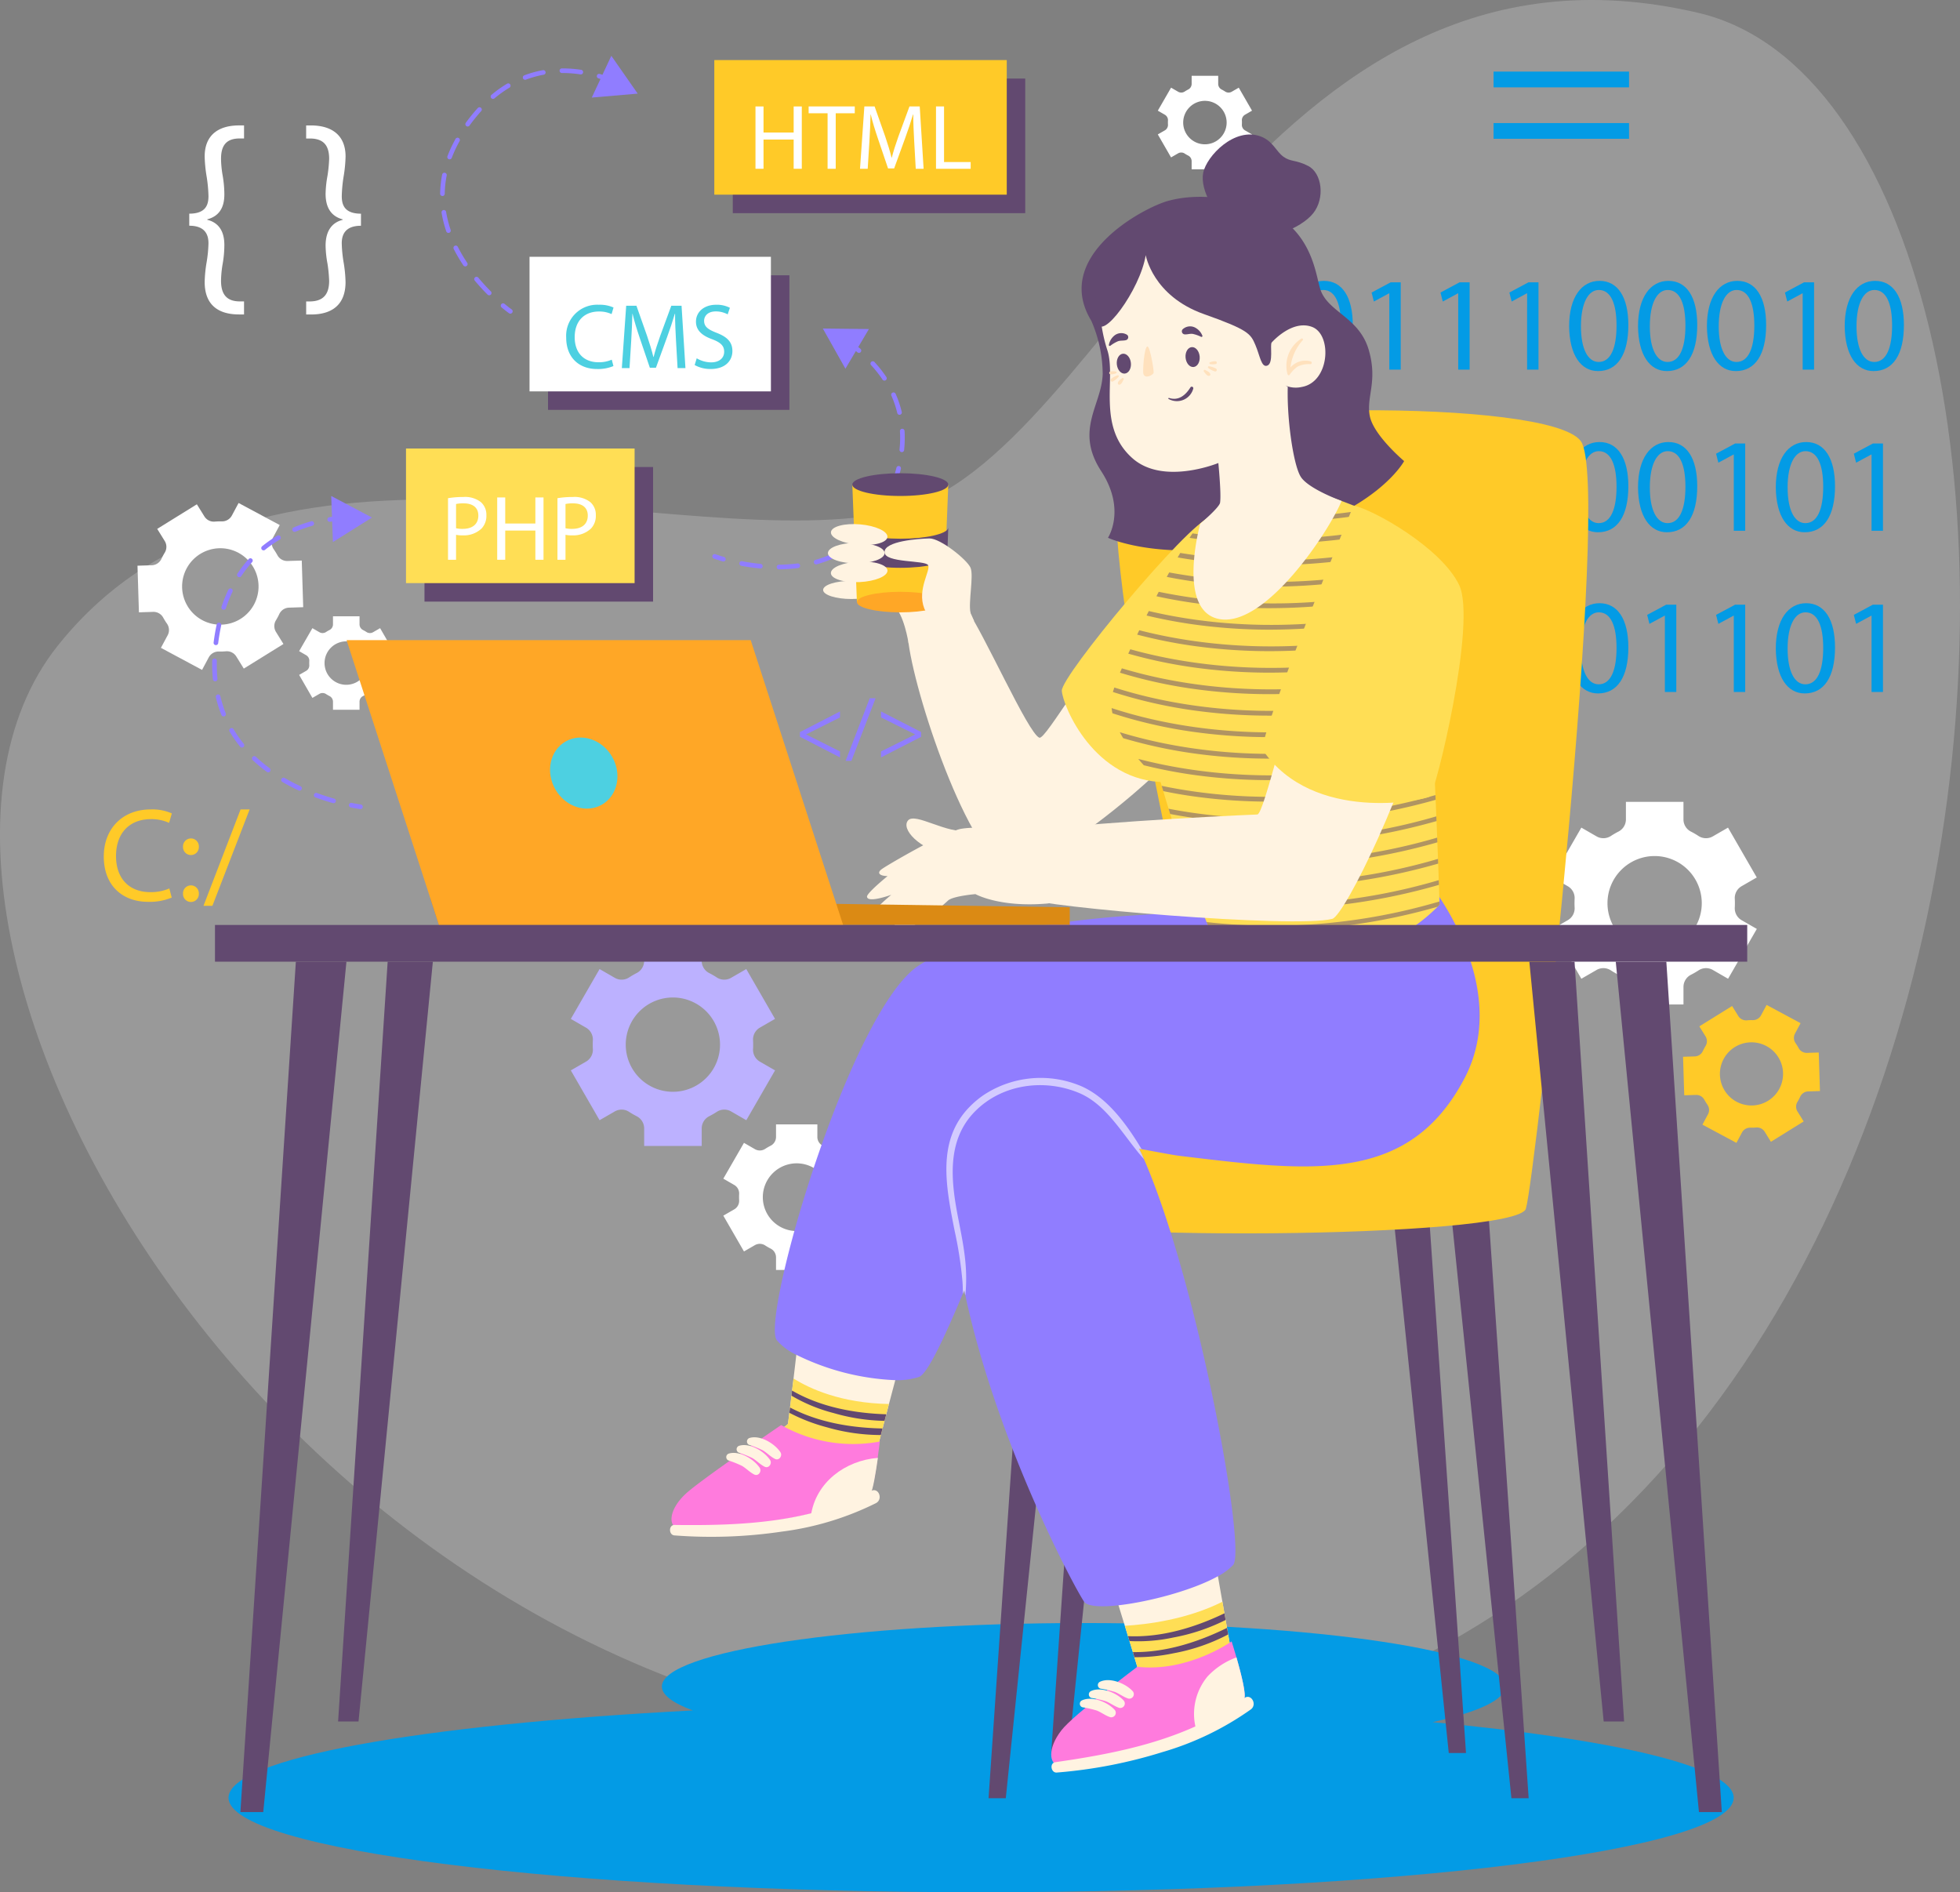 <svg xmlns="http://www.w3.org/2000/svg" xmlns:xlink="http://www.w3.org/1999/xlink" width="424.077" height="409.371" viewBox="0 0 424.077 409.371">
  <rect x="0" y="0" width="424.077" height="409.371" fill="#808080" stroke="none"/>
  <defs>
    <linearGradient id="linear-gradient" x1="-0.081" y1="0.659" x2="0.803" y2="0.417" gradientUnits="objectBoundingBox">
      <stop offset="0" stop-color="#323547"/>
      <stop offset="1" stop-color="#313445" stop-opacity="0"/>
    </linearGradient>
  </defs>
  <g id="Grupo_54067" data-name="Grupo 54067" transform="translate(-37.723 -50.646)">
    <g id="BACKGROUND">
      <path id="Trazado_101032" data-name="Trazado 101032" d="M261.105,428.328c-160.825,0-259.462-176.665-211-237.844,44.514-56.19,135.36-18.443,181.69-29.341S309.809,31.095,405.18,53.427C500.763,75.808,489.429,428.328,261.105,428.328Z" fill="#fff" opacity="0.2"/>
    </g>
    <g id="OBJECTS">
      <g id="Grupo_54066" data-name="Grupo 54066">
        <path id="Trazado_101033" data-name="Trazado 101033" d="M412.83,439.577c0,11.29-72.9,20.44-162.83,20.44s-162.83-9.15-162.83-20.44c0-8.52,41.48-15.82,100.46-18.89-4.32-1.6-6.7-3.35-6.7-5.18,0-7.58,40.85-13.73,91.23-13.73s91.24,6.15,91.24,13.73c0,2.85-5.79,5.51-15.7,7.71C387.25,426.947,412.83,432.887,412.83,439.577Z" fill="#039be5"/>
        <g id="Grupo_54011" data-name="Grupo 54011">
          <path id="Trazado_101034" data-name="Trazado 101034" d="M97.423,187.34a2.4,2.4,0,0,1,.018-2.519c.128-.211.25-.426.368-.646s.231-.444.337-.668a2.4,2.4,0,0,1,2.081-1.4l3.1-.1-.314-10.09-3.1.095a2.4,2.4,0,0,1-2.176-1.267,14.06,14.06,0,0,0-.791-1.279,2.4,2.4,0,0,1-.16-2.506l1.461-2.724-8.9-4.773-1.461,2.724a2.4,2.4,0,0,1-2.175,1.253,14.222,14.222,0,0,0-1.5.049,2.4,2.4,0,0,1-2.259-1.112l-1.634-2.631-8.579,5.321,1.64,2.646a2.4,2.4,0,0,1-.019,2.507c-.128.211-.25.426-.368.645s-.229.441-.334.664a2.4,2.4,0,0,1-2.089,1.407l-3.1.094.313,10.09,3.09-.1a2.4,2.4,0,0,1,2.177,1.265,13.945,13.945,0,0,0,.8,1.283A2.4,2.4,0,0,1,74,188.078l-1.46,2.723,8.9,4.773,1.46-2.724a2.4,2.4,0,0,1,2.178-1.252,14.05,14.05,0,0,0,1.509-.048,2.4,2.4,0,0,1,2.258,1.114l1.628,2.627,8.579-5.321Zm-15.934-2.529a8.269,8.269,0,1,1,11.195-3.384A8.277,8.277,0,0,1,81.489,184.811Z" fill="#fff"/>
          <g id="Grupo_53986" data-name="Grupo 53986">
            <rect id="Rectángulo_5321" data-name="Rectángulo 5321" width="63.278" height="29.118" transform="translate(196.273 67.642)" fill="#624970"/>
            <rect id="Rectángulo_5322" data-name="Rectángulo 5322" width="63.278" height="29.118" transform="translate(192.273 63.641)" fill="#ffca28"/>
            <g id="Grupo_53985" data-name="Grupo 53985">
              <path id="Trazado_101035" data-name="Trazado 101035" d="M202.923,73.676v5.641h6.522V73.676h1.76V87.159h-1.76V80.837h-6.522v6.322h-1.74V73.676Z" fill="#fff"/>
              <path id="Trazado_101036" data-name="Trazado 101036" d="M216.784,75.156h-4.1v-1.48h9.982v1.48h-4.121v12h-1.76Z" fill="#fff"/>
              <path id="Trazado_101037" data-name="Trazado 101037" d="M235.525,81.237c-.1-1.88-.219-4.14-.2-5.821h-.059c-.46,1.581-1.021,3.261-1.7,5.121l-2.379,6.542h-1.321l-2.18-6.422c-.641-1.9-1.181-3.64-1.56-5.241h-.041c-.04,1.681-.14,3.941-.26,5.961l-.36,5.782H223.8l.94-13.483h2.22l2.3,6.521c.56,1.66,1.02,3.141,1.361,4.541h.059c.34-1.36.821-2.841,1.42-4.541l2.4-6.521h2.221l.839,13.483h-1.7Z" fill="#fff"/>
              <path id="Trazado_101038" data-name="Trazado 101038" d="M240.242,73.676h1.74V85.7h5.761v1.461h-7.5Z" fill="#fff"/>
            </g>
          </g>
          <g id="Grupo_53988" data-name="Grupo 53988">
            <rect id="Rectángulo_5323" data-name="Rectángulo 5323" width="49.461" height="29.118" transform="translate(129.567 151.68)" fill="#624970"/>
            <rect id="Rectángulo_5324" data-name="Rectángulo 5324" width="49.461" height="29.118" transform="translate(125.567 147.68)" fill="#ffde55"/>
            <g id="Grupo_53987" data-name="Grupo 53987">
              <path id="Trazado_101039" data-name="Trazado 101039" d="M134.658,158.425a20.167,20.167,0,0,1,3.34-.26,5.539,5.539,0,0,1,3.781,1.12,3.626,3.626,0,0,1,1.18,2.821,3.971,3.971,0,0,1-1.04,2.881,5.586,5.586,0,0,1-4.121,1.48,5.989,5.989,0,0,1-1.4-.12v5.4h-1.74Zm1.74,6.5a5.841,5.841,0,0,0,1.44.139c2.1,0,3.381-1.02,3.381-2.88,0-1.78-1.261-2.641-3.181-2.641a7.226,7.226,0,0,0-1.64.141Z" fill="#fff"/>
              <path id="Trazado_101040" data-name="Trazado 101040" d="M147.038,158.265v5.641h6.522v-5.641h1.76v13.483h-1.76v-6.321h-6.522v6.321H145.3V158.265Z" fill="#fff"/>
              <path id="Trazado_101041" data-name="Trazado 101041" d="M158.337,158.425a20.18,20.18,0,0,1,3.341-.26,5.542,5.542,0,0,1,3.781,1.12,3.626,3.626,0,0,1,1.18,2.821,3.971,3.971,0,0,1-1.04,2.881,5.586,5.586,0,0,1-4.121,1.48,6,6,0,0,1-1.4-.12v5.4h-1.74Zm1.74,6.5a5.85,5.85,0,0,0,1.441.139c2.1,0,3.38-1.02,3.38-2.88,0-1.78-1.259-2.641-3.18-2.641a7.243,7.243,0,0,0-1.641.141Z" fill="#fff"/>
            </g>
          </g>
          <g id="Grupo_53990" data-name="Grupo 53990">
            <rect id="Rectángulo_5325" data-name="Rectángulo 5325" width="52.226" height="29.118" transform="translate(156.298 110.202)" fill="#624970"/>
            <rect id="Rectángulo_5326" data-name="Rectángulo 5326" width="52.226" height="29.118" transform="translate(152.297 106.201)" fill="#fff"/>
            <g id="Grupo_53989" data-name="Grupo 53989">
              <path id="Trazado_101042" data-name="Trazado 101042" d="M170.449,129.839a8.639,8.639,0,0,1-3.561.64c-3.8,0-6.661-2.4-6.661-6.821a6.71,6.71,0,0,1,7.042-7.082,7.24,7.24,0,0,1,3.2.6l-.42,1.421a6.338,6.338,0,0,0-2.72-.56c-3.161,0-5.262,2.02-5.262,5.561,0,3.3,1.9,5.421,5.182,5.421a6.965,6.965,0,0,0,2.84-.56Z" fill="#4dd0e1"/>
              <path id="Trazado_101043" data-name="Trazado 101043" d="M183.989,124.358c-.1-1.88-.22-4.141-.2-5.821h-.06c-.46,1.58-1.02,3.26-1.7,5.121l-2.381,6.541h-1.32l-2.181-6.421c-.64-1.9-1.18-3.641-1.56-5.241h-.04c-.04,1.68-.14,3.941-.26,5.961l-.36,5.781h-1.66l.94-13.483h2.22l2.3,6.522c.56,1.66,1.02,3.14,1.36,4.541h.06c.34-1.36.82-2.841,1.42-4.541l2.4-6.522h2.22l.84,13.483h-1.7Z" fill="#4dd0e1"/>
              <path id="Trazado_101044" data-name="Trazado 101044" d="M188.467,128.159a6.167,6.167,0,0,0,3.121.88c1.78,0,2.82-.94,2.82-2.3,0-1.261-.721-1.981-2.541-2.681-2.2-.78-3.56-1.92-3.56-3.821,0-2.1,1.74-3.661,4.361-3.661a6.125,6.125,0,0,1,2.98.66l-.48,1.421a5.366,5.366,0,0,0-2.561-.64c-1.839,0-2.54,1.1-2.54,2.02,0,1.26.821,1.88,2.681,2.6,2.28.88,3.44,1.98,3.44,3.961,0,2.08-1.54,3.88-4.72,3.88a6.974,6.974,0,0,1-3.442-.86Z" fill="#4dd0e1"/>
            </g>
          </g>
          <g id="Grupo_53995" data-name="Grupo 53995">
            <g id="Grupo_53991" data-name="Grupo 53991">
              <path id="Trazado_101045" data-name="Trazado 101045" d="M115.676,225.675a.432.432,0,0,1-.062,0c-.031,0-.762-.1-2-.344a.5.5,0,1,1,.2-.98c1.2.24,1.922.331,1.93.332a.5.5,0,0,1-.061,1Z" fill="#907dff"/>
            </g>
            <g id="Grupo_53992" data-name="Grupo 53992">
              <path id="Trazado_101046" data-name="Trazado 101046" d="M109.9,224.411a.5.5,0,0,1-.137-.019c-1.273-.362-2.542-.775-3.771-1.227a.5.5,0,1,1,.344-.938c1.207.443,2.451.848,3.7,1.2a.5.5,0,0,1-.137.981Zm-7.364-2.719a.511.511,0,0,1-.21-.046c-1.223-.568-2.409-1.185-3.524-1.833a.5.5,0,0,1,.5-.865c1.088.633,2.246,1.236,3.442,1.79a.5.5,0,0,1-.211.954Zm-6.771-3.956a.5.5,0,0,1-.295-.1A33.38,33.38,0,0,1,92.4,215.1a.5.5,0,1,1,.684-.73,32.084,32.084,0,0,0,2.976,2.462.5.5,0,0,1-.3.9Zm-5.7-5.365a.5.5,0,0,1-.388-.185A27.059,27.059,0,0,1,87.4,208.91a.5.5,0,0,1,.861-.509,25.957,25.957,0,0,0,2.2,3.154.5.5,0,0,1-.388.816ZM86.1,205.64a.5.5,0,0,1-.465-.314,27.047,27.047,0,0,1-1.2-3.806.5.5,0,1,1,.972-.23,26.208,26.208,0,0,0,1.159,3.664.5.5,0,0,1-.278.65A.488.488,0,0,1,86.1,205.64Zm-1.819-7.6a.5.5,0,0,1-.5-.452c-.1-1.03-.151-2.1-.151-3.168q0-.4.01-.809a.489.489,0,0,1,.511-.488.5.5,0,0,1,.489.511q-.01.4-.01.786c0,1.04.049,2.074.146,3.072a.5.5,0,0,1-.449.546Zm.158-7.829q-.031,0-.063,0a.5.5,0,0,1-.434-.559c.168-1.339.392-2.655.666-3.91a.5.5,0,1,1,.977.213c-.268,1.226-.486,2.511-.651,3.822A.5.5,0,0,1,84.435,190.211Zm1.691-7.647a.516.516,0,0,1-.158-.025.5.5,0,0,1-.317-.633,32.389,32.389,0,0,1,1.484-3.7.5.5,0,0,1,.9.431,31.435,31.435,0,0,0-1.436,3.58A.5.5,0,0,1,86.126,182.564Zm3.384-7.051a.5.5,0,0,1-.417-.776,26.835,26.835,0,0,1,2.444-3.158.5.5,0,0,1,.742.67,25.823,25.823,0,0,0-2.352,3.04A.5.5,0,0,1,89.51,175.513Zm5.24-5.8a.5.5,0,0,1-.317-.887,27.235,27.235,0,0,1,3.276-2.285.5.5,0,1,1,.511.861,26.057,26.057,0,0,0-3.155,2.2A.5.5,0,0,1,94.75,169.714Zm6.718-4.006a.5.5,0,0,1-.195-.96,32.75,32.75,0,0,1,3.76-1.321.5.5,0,1,1,.274.962,31.938,31.938,0,0,0-3.644,1.279A.5.5,0,0,1,101.468,165.708Z" fill="#907dff"/>
            </g>
            <g id="Grupo_53993" data-name="Grupo 53993">
              <path id="Trazado_101047" data-name="Trazado 101047" d="M109.055,163.533a.5.5,0,0,1-.083-.993c.691-.117,1.36-.21,2-.285a.5.5,0,0,1,.115.994c-.624.072-1.276.163-1.949.277A.621.621,0,0,1,109.055,163.533Z" fill="#907dff"/>
            </g>
            <g id="Grupo_53994" data-name="Grupo 53994">
              <path id="Trazado_101048" data-name="Trazado 101048" d="M109.756,167.913l8.445-5.3-8.813-4.664Z" fill="#907dff"/>
            </g>
          </g>
          <g id="Grupo_54000" data-name="Grupo 54000">
            <g id="Grupo_53996" data-name="Grupo 53996">
              <path id="Trazado_101049" data-name="Trazado 101049" d="M194.238,172.119a.51.51,0,0,1-.138-.019c-1.212-.349-1.91-.609-1.938-.621a.5.5,0,0,1,.351-.936c.007,0,.693.26,1.863.6a.5.5,0,0,1-.138.98Z" fill="#907dff"/>
            </g>
            <g id="Grupo_53997" data-name="Grupo 53997">
              <path id="Trazado_101050" data-name="Trazado 101050" d="M206.273,173.813a.5.5,0,0,1,0-1,33.5,33.5,0,0,0,3.994-.268.5.5,0,0,1,.129.993,34.685,34.685,0,0,1-4.115.275Zm-4.058-.184a.385.385,0,0,1-.048,0c-1.339-.128-2.709-.323-4.069-.581a.5.5,0,1,1,.187-.983c1.33.252,2.668.443,3.977.569a.5.5,0,0,1-.047,1Zm12.094-.886a.5.5,0,0,1-.133-.982,24.518,24.518,0,0,0,3.736-1.367.5.5,0,1,1,.421.907,25.358,25.358,0,0,1-3.89,1.424A.515.515,0,0,1,214.309,172.743Zm7.329-3.421a.5.5,0,0,1-.288-.909,22.067,22.067,0,0,0,3.025-2.566.5.5,0,1,1,.713.7,23.149,23.149,0,0,1-3.163,2.682A.5.5,0,0,1,221.638,169.322Zm5.683-5.746a.5.5,0,0,1-.409-.787,27.815,27.815,0,0,0,2.036-3.426.5.5,0,0,1,.894.449,28.463,28.463,0,0,1-2.111,3.55A.5.5,0,0,1,227.321,163.576Zm3.669-7.222a.5.5,0,0,1-.47-.67,36.211,36.211,0,0,0,1.157-3.836.5.5,0,0,1,.6-.37.5.5,0,0,1,.37.6,36.9,36.9,0,0,1-1.189,3.942A.5.5,0,0,1,230.99,156.354Zm1.859-7.893-.05,0a.5.5,0,0,1-.448-.547c.087-.865.131-1.73.131-2.572q0-.717-.041-1.408a.5.5,0,0,1,.471-.528.506.506,0,0,1,.527.471q.042.719.043,1.465c0,.875-.046,1.774-.136,2.672A.5.5,0,0,1,232.849,148.461Zm-.5-8.073a.5.5,0,0,1-.486-.384,21.781,21.781,0,0,0-1.272-3.757.5.5,0,0,1,.914-.406,22.815,22.815,0,0,1,1.33,3.93.5.5,0,0,1-.37.6A.518.518,0,0,1,232.35,140.388Zm-3.263-7.4a.5.5,0,0,1-.416-.221,25.6,25.6,0,0,0-2.473-3.123.5.5,0,0,1,.735-.679,26.628,26.628,0,0,1,2.569,3.245.5.5,0,0,1-.415.778Z" fill="#907dff"/>
            </g>
            <g id="Grupo_53998" data-name="Grupo 53998">
              <path id="Trazado_101051" data-name="Trazado 101051" d="M223.572,126.99a.494.494,0,0,1-.317-.114c-.526-.431-1.047-.831-1.557-1.2a.5.5,0,0,1,.586-.81c.526.38,1.064.793,1.606,1.238a.5.5,0,0,1-.318.886Z" fill="#907dff"/>
            </g>
            <g id="Grupo_53999" data-name="Grupo 53999">
              <path id="Trazado_101052" data-name="Trazado 101052" d="M225.726,121.833l-9.97-.114,4.886,8.692Z" fill="#907dff"/>
            </g>
          </g>
          <g id="Grupo_54005" data-name="Grupo 54005">
            <g id="Grupo_54001" data-name="Grupo 54001">
              <path id="Trazado_101053" data-name="Trazado 101053" d="M148.142,118.5a.5.5,0,0,1-.287-.09c-.026-.018-.634-.447-1.6-1.254a.5.5,0,0,1,.64-.769c.935.778,1.533,1.2,1.54,1.2a.5.5,0,0,1-.288.909Z" fill="#907dff"/>
            </g>
            <g id="Grupo_54002" data-name="Grupo 54002">
              <path id="Trazado_101054" data-name="Trazado 101054" d="M143.571,114.534a.5.5,0,0,1-.354-.146c-.976-.977-1.909-2-2.772-3.036a.5.5,0,1,1,.77-.639c.843,1.014,1.754,2.013,2.709,2.968a.5.5,0,0,1-.353.853Zm-5.177-6.255a.5.5,0,0,1-.416-.221,34.318,34.318,0,0,1-2.089-3.556.5.5,0,1,1,.892-.452,33.224,33.224,0,0,0,2.028,3.451.5.5,0,0,1-.415.778Zm-3.641-7.244a.5.5,0,0,1-.474-.339,25.481,25.481,0,0,1-1.012-4.016.5.5,0,1,1,.986-.163,24.391,24.391,0,0,0,.974,3.858.5.5,0,0,1-.313.634A.507.507,0,0,1,134.753,101.035Zm-1.3-7.983h-.007a.5.5,0,0,1-.493-.508,23.215,23.215,0,0,1,.437-4.126.5.5,0,0,1,.982.195,22.032,22.032,0,0,0-.419,3.946A.5.5,0,0,1,133.456,93.052Zm1.551-7.937a.5.5,0,0,1-.467-.677,28.594,28.594,0,0,1,1.748-3.745.5.5,0,0,1,.874.486,27.54,27.54,0,0,0-1.687,3.613A.5.5,0,0,1,135.007,85.115Zm3.908-7.1a.494.494,0,0,1-.292-.1.5.5,0,0,1-.113-.7,37.1,37.1,0,0,1,2.59-3.2.5.5,0,0,1,.74.673,36.14,36.14,0,0,0-2.519,3.114A.5.5,0,0,1,138.915,78.015Zm5.478-5.976a.5.5,0,0,1-.322-.883,26.064,26.064,0,0,1,3.368-2.4.5.5,0,1,1,.513.859,25.054,25.054,0,0,0-3.239,2.312A.5.5,0,0,1,144.393,72.039Zm6.953-4.13a.5.5,0,0,1-.177-.967,22.824,22.824,0,0,1,4-1.112.5.5,0,1,1,.18.983,21.955,21.955,0,0,0-3.823,1.063A.478.478,0,0,1,151.346,67.909Zm12-1.172a.471.471,0,0,1-.074-.006,25.863,25.863,0,0,0-3.794-.287H159.3a.5.5,0,0,1,0-1h.187a26.743,26.743,0,0,1,3.941.3.5.5,0,0,1-.073,1Z" fill="#907dff"/>
            </g>
            <g id="Grupo_54003" data-name="Grupo 54003">
              <path id="Trazado_101055" data-name="Trazado 101055" d="M169.25,68.244a.479.479,0,0,1-.169-.03c-.592-.213-1.216-.419-1.869-.61a.5.5,0,0,1,.281-.96c.674.2,1.317.41,1.927.63a.5.5,0,0,1-.17.97Z" fill="#907dff"/>
            </g>
            <g id="Grupo_54004" data-name="Grupo 54004">
              <path id="Trazado_101056" data-name="Trazado 101056" d="M165.762,71.754,175.7,70.9l-5.707-8.176Z" fill="#907dff"/>
            </g>
          </g>
          <g id="Grupo_54006" data-name="Grupo 54006">
            <path id="Trazado_101057" data-name="Trazado 101057" d="M330.42,120.964c0,6.421-2.383,9.965-6.566,9.965-3.69,0-6.188-3.457-6.247-9.7,0-6.334,2.731-9.821,6.567-9.821C328.153,111.4,330.42,114.95,330.42,120.964Zm-10.256.29c0,4.91,1.511,7.7,3.835,7.7,2.614,0,3.864-3.05,3.864-7.873,0-4.648-1.191-7.7-3.835-7.7C321.791,113.381,320.164,116.112,320.164,121.254Z" fill="#039be5"/>
            <path id="Trazado_101058" data-name="Trazado 101058" d="M338.323,114.107h-.057l-3.284,1.773-.494-1.947,4.125-2.208h2.18v18.884h-2.47Z" fill="#039be5"/>
            <path id="Trazado_101059" data-name="Trazado 101059" d="M353.229,114.107h-.057l-3.283,1.773-.494-1.947,4.125-2.208H355.7v18.884h-2.47Z" fill="#039be5"/>
            <path id="Trazado_101060" data-name="Trazado 101060" d="M368.135,114.107h-.059l-3.282,1.773-.494-1.947,4.126-2.208H370.6v18.884h-2.469Z" fill="#039be5"/>
            <path id="Trazado_101061" data-name="Trazado 101061" d="M390.043,120.964c0,6.421-2.383,9.965-6.566,9.965-3.69,0-6.188-3.457-6.247-9.7,0-6.334,2.731-9.821,6.567-9.821C387.776,111.4,390.043,114.95,390.043,120.964Zm-10.256.29c0,4.91,1.511,7.7,3.835,7.7,2.614,0,3.864-3.05,3.864-7.873,0-4.648-1.191-7.7-3.835-7.7C381.414,113.381,379.787,116.112,379.787,121.254Z" fill="#039be5"/>
            <path id="Trazado_101062" data-name="Trazado 101062" d="M404.948,120.964c0,6.421-2.383,9.965-6.566,9.965-3.69,0-6.189-3.457-6.246-9.7,0-6.334,2.731-9.821,6.565-9.821C402.682,111.4,404.948,114.95,404.948,120.964Zm-10.256.29c0,4.91,1.511,7.7,3.835,7.7,2.616,0,3.865-3.05,3.865-7.873,0-4.648-1.192-7.7-3.835-7.7C396.319,113.381,394.692,116.112,394.692,121.254Z" fill="#039be5"/>
            <path id="Trazado_101063" data-name="Trazado 101063" d="M419.854,120.964c0,6.421-2.382,9.965-6.566,9.965-3.689,0-6.188-3.457-6.246-9.7,0-6.334,2.731-9.821,6.565-9.821C417.588,111.4,419.854,114.95,419.854,120.964Zm-10.255.29c0,4.91,1.51,7.7,3.835,7.7,2.615,0,3.864-3.05,3.864-7.873,0-4.648-1.192-7.7-3.835-7.7C411.226,113.381,409.6,116.112,409.6,121.254Z" fill="#039be5"/>
            <path id="Trazado_101064" data-name="Trazado 101064" d="M427.758,114.107H427.7l-3.282,1.773-.494-1.947,4.126-2.208h2.179v18.884h-2.47Z" fill="#039be5"/>
            <path id="Trazado_101065" data-name="Trazado 101065" d="M449.665,120.964c0,6.421-2.383,9.965-6.566,9.965-3.69,0-6.189-3.457-6.246-9.7,0-6.334,2.731-9.821,6.565-9.821C447.4,111.4,449.665,114.95,449.665,120.964Zm-10.256.29c0,4.91,1.511,7.7,3.835,7.7,2.615,0,3.864-3.05,3.864-7.873,0-4.648-1.191-7.7-3.835-7.7C441.036,113.381,439.409,116.112,439.409,121.254Z" fill="#039be5"/>
            <path id="Trazado_101066" data-name="Trazado 101066" d="M323.418,148.976h-.059l-3.282,1.772-.494-1.947,4.126-2.208h2.179v18.885h-2.47Z" fill="#039be5"/>
            <path id="Trazado_101067" data-name="Trazado 101067" d="M345.325,155.832c0,6.421-2.383,9.965-6.566,9.965-3.69,0-6.189-3.457-6.246-9.7,0-6.334,2.731-9.821,6.565-9.821C343.059,146.273,345.325,149.818,345.325,155.832Zm-10.256.291c0,4.909,1.511,7.7,3.835,7.7,2.616,0,3.865-3.05,3.865-7.873,0-4.648-1.192-7.7-3.835-7.7C336.7,148.249,335.069,150.98,335.069,156.123Z" fill="#039be5"/>
            <path id="Trazado_101068" data-name="Trazado 101068" d="M353.229,148.976h-.057l-3.283,1.772-.494-1.947,4.125-2.208H355.7v18.885h-2.47Z" fill="#039be5"/>
            <path id="Trazado_101069" data-name="Trazado 101069" d="M375.137,155.832c0,6.421-2.383,9.965-6.567,9.965-3.689,0-6.187-3.457-6.246-9.7,0-6.334,2.731-9.821,6.567-9.821C372.87,146.273,375.137,149.818,375.137,155.832Zm-10.256.291c0,4.909,1.511,7.7,3.835,7.7,2.614,0,3.864-3.05,3.864-7.873,0-4.648-1.191-7.7-3.835-7.7C366.508,148.249,364.881,150.98,364.881,156.123Z" fill="#039be5"/>
            <path id="Trazado_101070" data-name="Trazado 101070" d="M390.043,155.832c0,6.421-2.383,9.965-6.566,9.965-3.69,0-6.188-3.457-6.247-9.7,0-6.334,2.731-9.821,6.567-9.821C387.776,146.273,390.043,149.818,390.043,155.832Zm-10.256.291c0,4.909,1.511,7.7,3.835,7.7,2.614,0,3.864-3.05,3.864-7.873,0-4.648-1.191-7.7-3.835-7.7C381.414,148.249,379.787,150.98,379.787,156.123Z" fill="#039be5"/>
            <path id="Trazado_101071" data-name="Trazado 101071" d="M404.948,155.832c0,6.421-2.383,9.965-6.566,9.965-3.69,0-6.189-3.457-6.246-9.7,0-6.334,2.731-9.821,6.565-9.821C402.682,146.273,404.948,149.818,404.948,155.832Zm-10.256.291c0,4.909,1.511,7.7,3.835,7.7,2.616,0,3.865-3.05,3.865-7.873,0-4.648-1.192-7.7-3.835-7.7C396.319,148.249,394.692,150.98,394.692,156.123Z" fill="#039be5"/>
            <path id="Trazado_101072" data-name="Trazado 101072" d="M412.853,148.976H412.8l-3.283,1.772-.494-1.947,4.125-2.208h2.179v18.885h-2.469Z" fill="#039be5"/>
            <path id="Trazado_101073" data-name="Trazado 101073" d="M434.76,155.832c0,6.421-2.383,9.965-6.567,9.965-3.689,0-6.187-3.457-6.246-9.7,0-6.334,2.731-9.821,6.567-9.821C432.493,146.273,434.76,149.818,434.76,155.832Zm-10.256.291c0,4.909,1.511,7.7,3.835,7.7,2.614,0,3.864-3.05,3.864-7.873,0-4.648-1.191-7.7-3.835-7.7C426.131,148.249,424.5,150.98,424.5,156.123Z" fill="#039be5"/>
            <path id="Trazado_101074" data-name="Trazado 101074" d="M442.663,148.976h-.058l-3.283,1.772-.494-1.947,4.125-2.208h2.18v18.885h-2.47Z" fill="#039be5"/>
            <path id="Trazado_101075" data-name="Trazado 101075" d="M330.42,190.7c0,6.421-2.383,9.965-6.566,9.965-3.69,0-6.188-3.457-6.247-9.7,0-6.334,2.731-9.82,6.567-9.82C328.153,181.142,330.42,184.687,330.42,190.7Zm-10.256.291c0,4.909,1.511,7.7,3.835,7.7,2.614,0,3.864-3.05,3.864-7.873,0-4.648-1.191-7.7-3.835-7.7C321.791,183.117,320.164,185.849,320.164,190.991Z" fill="#039be5"/>
            <path id="Trazado_101076" data-name="Trazado 101076" d="M345.325,190.7c0,6.421-2.383,9.965-6.566,9.965-3.69,0-6.189-3.457-6.246-9.7,0-6.334,2.731-9.82,6.565-9.82C343.059,181.142,345.325,184.687,345.325,190.7Zm-10.256.291c0,4.909,1.511,7.7,3.835,7.7,2.616,0,3.865-3.05,3.865-7.873,0-4.648-1.192-7.7-3.835-7.7C336.7,183.117,335.069,185.849,335.069,190.991Z" fill="#039be5"/>
            <path id="Trazado_101077" data-name="Trazado 101077" d="M353.229,183.844h-.057l-3.283,1.772-.494-1.947,4.125-2.208H355.7v18.885h-2.47Z" fill="#039be5"/>
            <path id="Trazado_101078" data-name="Trazado 101078" d="M375.137,190.7c0,6.421-2.383,9.965-6.567,9.965-3.689,0-6.187-3.457-6.246-9.7,0-6.334,2.731-9.82,6.567-9.82C372.87,181.142,375.137,184.687,375.137,190.7Zm-10.256.291c0,4.909,1.511,7.7,3.835,7.7,2.614,0,3.864-3.05,3.864-7.873,0-4.648-1.191-7.7-3.835-7.7C366.508,183.117,364.881,185.849,364.881,190.991Z" fill="#039be5"/>
            <path id="Trazado_101079" data-name="Trazado 101079" d="M390.043,190.7c0,6.421-2.383,9.965-6.566,9.965-3.69,0-6.188-3.457-6.247-9.7,0-6.334,2.731-9.82,6.567-9.82C387.776,181.142,390.043,184.687,390.043,190.7Zm-10.256.291c0,4.909,1.511,7.7,3.835,7.7,2.614,0,3.864-3.05,3.864-7.873,0-4.648-1.191-7.7-3.835-7.7C381.414,183.117,379.787,185.849,379.787,190.991Z" fill="#039be5"/>
            <path id="Trazado_101080" data-name="Trazado 101080" d="M397.946,183.844h-.057l-3.284,1.772-.494-1.947,4.125-2.208h2.18v18.885h-2.47Z" fill="#039be5"/>
            <path id="Trazado_101081" data-name="Trazado 101081" d="M412.853,183.844H412.8l-3.283,1.772-.494-1.947,4.125-2.208h2.179v18.885h-2.469Z" fill="#039be5"/>
            <path id="Trazado_101082" data-name="Trazado 101082" d="M434.76,190.7c0,6.421-2.383,9.965-6.567,9.965-3.689,0-6.187-3.457-6.246-9.7,0-6.334,2.731-9.82,6.567-9.82C432.493,181.142,434.76,184.687,434.76,190.7Zm-10.256.291c0,4.909,1.511,7.7,3.835,7.7,2.614,0,3.864-3.05,3.864-7.873,0-4.648-1.191-7.7-3.835-7.7C426.131,183.117,424.5,185.849,424.5,190.991Z" fill="#039be5"/>
            <path id="Trazado_101083" data-name="Trazado 101083" d="M442.663,183.844h-.058l-3.283,1.772-.494-1.947,4.125-2.208h2.18v18.885h-2.47Z" fill="#039be5"/>
          </g>
          <g id="Grupo_54007" data-name="Grupo 54007">
            <path id="Trazado_101084" data-name="Trazado 101084" d="M74.877,244.83a12.424,12.424,0,0,1-5.12.92c-5.465,0-9.578-3.452-9.578-9.808,0-6.069,4.113-10.182,10.125-10.182a10.4,10.4,0,0,1,4.6.863l-.6,2.042a9.12,9.12,0,0,0-3.912-.806c-4.545,0-7.565,2.906-7.565,8,0,4.747,2.733,7.795,7.45,7.795a10.014,10.014,0,0,0,4.084-.8Z" fill="#ffca28"/>
            <path id="Trazado_101085" data-name="Trazado 101085" d="M77.323,233.842a1.714,1.714,0,1,1,3.423,0,1.713,1.713,0,1,1-3.423,0Zm0,10.154a1.714,1.714,0,1,1,3.423,0,1.713,1.713,0,1,1-3.423,0Z" fill="#ffca28"/>
            <path id="Trazado_101086" data-name="Trazado 101086" d="M81.752,246.613l8.025-20.853h1.956L83.68,246.613Z" fill="#ffca28"/>
          </g>
          <g id="Grupo_54008" data-name="Grupo 54008">
            <path id="Trazado_101087" data-name="Trazado 101087" d="M210.8,209.03l8.666-4.464v1.288l-7.3,3.661v.038l7.3,3.66V214.5l-8.666-4.464Z" fill="#907dff"/>
            <path id="Trazado_101088" data-name="Trazado 101088" d="M220.689,215.249l5.21-13.541h1.271l-5.23,13.541Z" fill="#907dff"/>
            <path id="Trazado_101089" data-name="Trazado 101089" d="M237.015,210.057l-8.666,4.445v-1.289l7.359-3.66v-.038l-7.359-3.661v-1.288l8.666,4.445Z" fill="#907dff"/>
          </g>
          <g id="Grupo_54009" data-name="Grupo 54009">
            <path id="Trazado_101090" data-name="Trazado 101090" d="M78.673,96.871c3.643,0,4.156-2,4.156-3.8a30.521,30.521,0,0,0-.411-4.311,29.943,29.943,0,0,1-.41-4.259c0-4.721,3.079-6.722,7.441-6.722h1.077V80.6H89.6c-3.028,0-4.054,1.642-4.054,4.413a22.5,22.5,0,0,0,.359,3.644,23.963,23.963,0,0,1,.359,3.9c.052,3.284-1.385,4.926-3.694,5.542v.1c2.309.565,3.746,2.309,3.694,5.593a23.442,23.442,0,0,1-.359,3.9,23.117,23.117,0,0,0-.359,3.695c0,2.874,1.18,4.464,4.054,4.464h.923v2.823H89.449c-4.259,0-7.441-1.847-7.441-7.03a29.227,29.227,0,0,1,.41-4.208,28.411,28.411,0,0,0,.411-4.157c0-1.591-.513-3.8-4.156-3.8Z" fill="#fff"/>
            <path id="Trazado_101091" data-name="Trazado 101091" d="M115.822,99.488c-3.643,0-4.156,2.206-4.156,3.8a28.548,28.548,0,0,0,.41,4.157,29.088,29.088,0,0,1,.411,4.208c0,5.183-3.233,7.03-7.441,7.03h-1.078v-2.823h.873c2.873-.051,4.1-1.59,4.1-4.464a31.011,31.011,0,0,0-.359-3.695,23.211,23.211,0,0,1-.411-3.9c0-3.284,1.437-5.028,3.695-5.593v-.1c-2.258-.616-3.695-2.258-3.695-5.542a23.793,23.793,0,0,1,.411-3.9,30.187,30.187,0,0,0,.359-3.644c0-2.771-1.078-4.362-4.054-4.413h-.924V77.782H105c4.361,0,7.492,2,7.492,6.722a29.8,29.8,0,0,1-.411,4.259,30.669,30.669,0,0,0-.41,4.311c0,1.8.513,3.8,4.156,3.8Z" fill="#fff"/>
          </g>
          <g id="Grupo_54010" data-name="Grupo 54010">
            <path id="Trazado_101092" data-name="Trazado 101092" d="M360.878,69.542V66.134h29.313v3.408Zm0,11.135V77.269h29.313v3.408Z" fill="#039be5"/>
          </g>
          <path id="Trazado_101093" data-name="Trazado 101093" d="M414.522,249.708a2.965,2.965,0,0,1-1.448-2.747q.022-.456.023-.916t-.023-.923a2.953,2.953,0,0,1,1.443-2.737l3.31-1.91-6.22-10.78L408.3,231.6a2.96,2.96,0,0,1-3.1-.109,17.1,17.1,0,0,0-1.6-.929,2.96,2.96,0,0,1-1.634-2.629v-3.811h-12.45v3.811a2.958,2.958,0,0,1-1.634,2.629,17.233,17.233,0,0,0-1.6.929,2.959,2.959,0,0,1-3.1.109l-3.309-1.908-6.22,10.78,3.323,1.92a2.95,2.95,0,0,1,1.44,2.734q-.022.456-.023.916t.023.916a2.96,2.96,0,0,1-1.449,2.746l-3.314,1.908,6.22,10.78,3.3-1.906a2.958,2.958,0,0,1,3.1.1,17.362,17.362,0,0,0,1.611.931,2.956,2.956,0,0,1,1.637,2.63v3.81h12.45v-3.809a2.958,2.958,0,0,1,1.637-2.631,17.375,17.375,0,0,0,1.612-.931,2.957,2.957,0,0,1,3.1-.1l3.3,1.906,6.22-10.78Zm-18.785,6.537a10.2,10.2,0,1,1,10.19-10.2A10.2,10.2,0,0,1,395.737,256.245Z" fill="#fff"/>
          <path id="Trazado_101094" data-name="Trazado 101094" d="M202.108,280.308a2.963,2.963,0,0,1-1.449-2.747c.016-.3.023-.609.023-.916s-.007-.618-.023-.923a2.954,2.954,0,0,1,1.444-2.737l3.309-1.91-6.22-10.78-3.308,1.908a2.959,2.959,0,0,1-3.1-.109,17.249,17.249,0,0,0-1.605-.929,2.96,2.96,0,0,1-1.634-2.629v-3.811h-12.45v3.811a2.958,2.958,0,0,1-1.634,2.629,17.235,17.235,0,0,0-1.6.929,2.959,2.959,0,0,1-3.1.109l-3.309-1.908-6.22,10.78,3.323,1.92a2.951,2.951,0,0,1,1.441,2.734q-.024.456-.024.916t.024.916a2.963,2.963,0,0,1-1.45,2.746l-3.314,1.908,6.22,10.78,3.3-1.906a2.957,2.957,0,0,1,3.1.105,17.625,17.625,0,0,0,1.612.932,2.954,2.954,0,0,1,1.636,2.629v3.81h12.45v-3.81a2.955,2.955,0,0,1,1.637-2.629,17.623,17.623,0,0,0,1.612-.932,2.957,2.957,0,0,1,3.1-.105l3.3,1.906,6.22-10.78Zm-18.786,6.537a10.2,10.2,0,1,1,10.19-10.2A10.2,10.2,0,0,1,183.322,286.845Z" fill="#bcb1ff"/>
          <path id="Trazado_101095" data-name="Trazado 101095" d="M223.6,312.273a2.131,2.131,0,0,1-1.041-1.974c.011-.218.017-.438.017-.658s-.006-.444-.017-.663a2.124,2.124,0,0,1,1.037-1.967l2.378-1.372-4.469-7.745-2.377,1.37a2.126,2.126,0,0,1-2.23-.078,12.644,12.644,0,0,0-1.152-.668,2.122,2.122,0,0,1-1.174-1.888v-2.738h-8.945v2.738a2.123,2.123,0,0,1-1.175,1.888,12.78,12.78,0,0,0-1.152.668,2.126,2.126,0,0,1-2.23.078l-2.377-1.37-4.469,7.745,2.388,1.379a2.122,2.122,0,0,1,1.034,1.965c-.011.218-.016.438-.016.658s.005.44.016.658a2.127,2.127,0,0,1-1.041,1.973l-2.381,1.371,4.469,7.745,2.371-1.369a2.125,2.125,0,0,1,2.228.075,12.312,12.312,0,0,0,1.159.669,2.126,2.126,0,0,1,1.176,1.89v2.737h8.945v-2.737a2.124,2.124,0,0,1,1.176-1.89,12.423,12.423,0,0,0,1.158-.669,2.126,2.126,0,0,1,2.229-.075l2.37,1.369,4.469-7.745Zm-13.5,4.7a7.325,7.325,0,1,1,7.321-7.328A7.332,7.332,0,0,1,210.1,316.969Z" fill="#fff"/>
          <path id="Trazado_101096" data-name="Trazado 101096" d="M121.311,195.779a1.37,1.37,0,0,1-.668-1.268c.007-.14.011-.281.011-.423s0-.285-.011-.426a1.363,1.363,0,0,1,.666-1.263l1.527-.881-2.87-4.974-1.526.88a1.366,1.366,0,0,1-1.432-.05,8,8,0,0,0-.74-.429,1.364,1.364,0,0,1-.754-1.213v-1.758h-5.745v1.758a1.364,1.364,0,0,1-.754,1.213,7.868,7.868,0,0,0-.74.429,1.366,1.366,0,0,1-1.432.05l-1.527-.88-2.87,4.974,1.534.886a1.364,1.364,0,0,1,.664,1.262c-.007.14-.011.281-.011.422s0,.283.011.423a1.364,1.364,0,0,1-.669,1.267l-1.529.88,2.87,4.974,1.523-.879a1.364,1.364,0,0,1,1.431.048,7.943,7.943,0,0,0,.744.43,1.366,1.366,0,0,1,.755,1.214V204.2h5.745v-1.757a1.364,1.364,0,0,1,.755-1.214,8.071,8.071,0,0,0,.744-.43,1.364,1.364,0,0,1,1.431-.048l1.522.879,2.87-4.974Zm-8.667,3.016a4.7,4.7,0,1,1,4.7-4.707A4.709,4.709,0,0,1,112.644,198.795Z" fill="#fff"/>
          <path id="Trazado_101097" data-name="Trazado 101097" d="M307.094,78.848a1.366,1.366,0,0,1-.668-1.267c.007-.141.01-.281.01-.423s0-.285-.01-.426a1.361,1.361,0,0,1,.666-1.263l1.527-.881-2.87-4.974-1.527.88a1.366,1.366,0,0,1-1.432-.05,7.868,7.868,0,0,0-.74-.429A1.364,1.364,0,0,1,301.3,68.8V67.044h-5.745V68.8a1.364,1.364,0,0,1-.754,1.213,8,8,0,0,0-.74.429,1.366,1.366,0,0,1-1.432.05l-1.526-.88-2.87,4.974,1.533.886a1.361,1.361,0,0,1,.665,1.261c-.008.141-.011.281-.011.423s0,.282.011.423a1.369,1.369,0,0,1-.669,1.267l-1.529.88L291.1,84.7l1.522-.879a1.364,1.364,0,0,1,1.431.048,8.074,8.074,0,0,0,.744.43,1.363,1.363,0,0,1,.755,1.213v1.758H301.3V85.514a1.365,1.365,0,0,1,.755-1.213,7.944,7.944,0,0,0,.744-.43,1.364,1.364,0,0,1,1.431-.048l1.523.879,2.87-4.974Zm-8.668,3.016a4.7,4.7,0,1,1,4.7-4.706A4.707,4.707,0,0,1,298.426,81.864Z" fill="#fff"/>
          <path id="Trazado_101098" data-name="Trazado 101098" d="M426.626,291.092a1.988,1.988,0,0,1,.014-2.081q.159-.262.3-.534c.1-.183.191-.367.279-.552a1.979,1.979,0,0,1,1.72-1.16l2.559-.079-.259-8.337-2.558.079a1.985,1.985,0,0,1-1.8-1.047,11.508,11.508,0,0,0-.653-1.057,1.982,1.982,0,0,1-.132-2.07L427.308,272l-7.353-3.944-1.207,2.251a1.98,1.98,0,0,1-1.8,1.035,11.433,11.433,0,0,0-1.242.041,1.983,1.983,0,0,1-1.867-.919l-1.35-2.174-7.087,4.4,1.354,2.187a1.979,1.979,0,0,1-.015,2.071q-.159.261-.3.533c-.1.181-.19.364-.277.549a1.984,1.984,0,0,1-1.725,1.162l-2.562.078.259,8.336,2.553-.081a1.982,1.982,0,0,1,1.8,1.045,11.982,11.982,0,0,0,.657,1.061,1.98,1.98,0,0,1,.134,2.071l-1.207,2.25,7.353,3.944,1.207-2.25a1.982,1.982,0,0,1,1.8-1.035,11.5,11.5,0,0,0,1.246-.04,1.981,1.981,0,0,1,1.866.921l1.345,2.171,7.088-4.4ZM413.461,289a6.833,6.833,0,1,1,9.249-2.8A6.839,6.839,0,0,1,413.461,289Z" fill="#ffca28"/>
        </g>
        <g id="Grupo_54065" data-name="Grupo 54065">
          <g id="Grupo_54063" data-name="Grupo 54063">
            <g id="Grupo_54060" data-name="Grupo 54060">
              <g id="Grupo_54014" data-name="Grupo 54014">
                <g id="Grupo_54012" data-name="Grupo 54012">
                  <path id="Trazado_101099" data-name="Trazado 101099" d="M268.919,307.938,255.341,439.676h-3.729l9.052-131.738Z" fill="#624970"/>
                  <path id="Trazado_101100" data-name="Trazado 101100" d="M282.477,298.166,268.9,429.9h-3.729l9.052-131.738Z" fill="#624970"/>
                  <path id="Trazado_101101" data-name="Trazado 101101" d="M351.165,307.938l13.578,131.738h3.729l-9.052-131.738Z" fill="#624970"/>
                  <path id="Trazado_101102" data-name="Trazado 101102" d="M337.608,298.166,351.186,429.9h3.729l-9.052-131.738Z" fill="#624970"/>
                </g>
                <path id="Trazado_101103" data-name="Trazado 101103" d="M367.869,312.15c-2.01,6.48-106.99,7.35-114.08.96s-9.59-13.71-8.34-16.94c.36-.95,5.48-2.11,12.52-3.28,16.93-2.8,44.99-5.63,44.99-5.63s-22.12-86.84-23.77-124.58c-.39-8.64.31-14.71,2.58-16.58,10.22-8.42,91.24-9.42,98,0S369.879,305.66,367.869,312.15Z" fill="#ffca28"/>
              </g>
              <g id="Grupo_54059" data-name="Grupo 54059">
                <g id="Grupo_54030" data-name="Grupo 54030">
                  <g id="Grupo_54020" data-name="Grupo 54020">
                    <path id="Trazado_101104" data-name="Trazado 101104" d="M305.857,417.615c.591,3-38.45,16.31-39.48,13.31-.41-1.13,2.131-3.99,5.41-7.13,5.291-5.04,12.481-10.8,12.38-11.26-.07-.35-1.54-5.17-3.07-10.16-.47-1.5-.94-3.02-1.37-4.44-1.19-3.84-2.149-6.94-2.149-6.94s10.919-6,22.75-4.5c0,0,.37,2.08.909,5.16.281,1.61.61,3.5.971,5.52.8,4.53,1.709,9.67,2.419,13.7C305.237,414.235,305.7,416.825,305.857,417.615Z" fill="#fff3e1"/>
                    <g id="Grupo_54017" data-name="Grupo 54017">
                      <path id="Trazado_101105" data-name="Trazado 101105" d="M305.857,417.615c.591,3-38.45,16.31-39.48,13.31-.41-1.13,2.131-3.99,5.41-7.13,5.291-5.04,12.481-10.8,12.38-11.26-.04-.18-.42-1.48-1-3.37-.1-.35-.209-.71-.329-1.1-.221-.74-.471-1.54-.731-2.39-.11-.34-.209-.7-.32-1.06-.23-.73-.459-1.48-.69-2.24,4.83-.29,13.45-1.36,21.111-5.2.139.82.289,1.65.44,2.5.089.48.17.96.259,1.44.1.57.2,1.14.3,1.71.079.48.169.95.25,1.42.409,2.34.82,4.63,1.169,6.63C305.237,414.235,305.7,416.825,305.857,417.615Z" fill="#ffde55"/>
                      <g id="Grupo_54016" data-name="Grupo 54016">
                        <path id="Trazado_101106" data-name="Trazado 101106" d="M302.907,401.115a42.275,42.275,0,0,1-11.3,3.79,36.086,36.086,0,0,1-9.5.77c-.11-.34-.209-.7-.32-1.06,7.19.33,14.43-1.85,20.861-4.94C302.737,400.155,302.818,400.635,302.907,401.115Z" fill="#624970"/>
                        <path id="Trazado_101107" data-name="Trazado 101107" d="M303.458,404.245a41.436,41.436,0,0,1-11.851,4.08,38.971,38.971,0,0,1-8.44.84c-.1-.35-.209-.71-.329-1.1,7.05.1,14.11-2.16,20.37-5.24C303.287,403.3,303.377,403.775,303.458,404.245Z" fill="#624970"/>
                      </g>
                    </g>
                    <g id="Grupo_54019" data-name="Grupo 54019">
                      <path id="Trazado_101108" data-name="Trazado 101108" d="M306.862,418.242c-2.1,2.08-5.94,4.19-10.45,6.11-11.27,4.81-26.77,8.51-30.01,8.05-1.34-.19-2.27-3.24,1-7.45,2.57-3.31,16.394-13.711,16.394-13.711,10.945,1.251,20.406-5.489,20.406-5.489s.48,1.5,1.05,3.46C306.242,412.682,307.512,417.6,306.862,418.242Z" fill="#ff7bdd"/>
                      <path id="Trazado_101109" data-name="Trazado 101109" d="M306.934,418.017c-11.994,8.809-26.368,11.781-40.875,13.865-1.306.188-.939,2.328.3,2.241a104.176,104.176,0,0,0,22.9-4.433,63.72,63.72,0,0,0,19.1-9.224C309.816,419.394,308.409,416.933,306.934,418.017Z" fill="#fff3e1"/>
                      <path id="Trazado_101110" data-name="Trazado 101110" d="M278.874,420.524c-1.528-1.668-5-3.079-7.14-1.966a.8.8,0,0,0,.188,1.442,23.205,23.205,0,0,1,3.115.713c1,.4,1.866,1.1,2.9,1.43A.976.976,0,0,0,278.874,420.524Z" fill="#fff3e1"/>
                      <path id="Trazado_101111" data-name="Trazado 101111" d="M280.825,418.509c-1.528-1.669-5-3.079-7.14-1.967a.8.8,0,0,0,.189,1.443,23.044,23.044,0,0,1,3.114.713c1.005.4,1.867,1.1,2.895,1.43A.976.976,0,0,0,280.825,418.509Z" fill="#fff3e1"/>
                      <path id="Trazado_101112" data-name="Trazado 101112" d="M282.777,416.493c-1.528-1.668-5-3.079-7.141-1.966a.8.8,0,0,0,.189,1.442,23.056,23.056,0,0,1,3.115.714c1,.4,1.866,1.1,2.894,1.429A.977.977,0,0,0,282.777,416.493Z" fill="#fff3e1"/>
                      <path id="Trazado_101113" data-name="Trazado 101113" d="M306.862,418.242c-2.1,2.08-5.94,4.19-10.45,6.11a12.675,12.675,0,0,1,2.62-11.06,16.15,16.15,0,0,1,6.22-4.08C306.242,412.682,307.512,417.6,306.862,418.242Z" fill="#fff3e1"/>
                    </g>
                  </g>
                  <g id="Grupo_54027" data-name="Grupo 54027">
                    <path id="Trazado_101114" data-name="Trazado 101114" d="M233.5,341.385s-.9,3.39-2.07,7.85c-.43,1.62-.9,3.37-1.37,5.16-.909,3.48-1.849,7.08-2.6,9.98h-.021c-.729,2.82-1.28,4.96-1.44,5.69-.65,2.98-39.489,12.87-41.51,10.42-1.7-2.07,3.651-6.99,9.68-11.65,6.57-5.05,13.96-9.77,14.041-10.15.079-.34.62-4.89,1.209-9.81.2-1.72.411-3.48.6-5.13l.87-7.43S223.287,335.245,233.5,341.385Z" fill="#fff3e1"/>
                    <g id="Grupo_54023" data-name="Grupo 54023">
                      <path id="Trazado_101115" data-name="Trazado 101115" d="M230.057,354.395c-.19.74-.39,1.48-.58,2.22-.12.48-.25.95-.37,1.42-.149.56-.289,1.11-.43,1.65-.13.48-.25.95-.37,1.42-.3,1.15-.59,2.25-.849,3.27h-.021c-.729,2.82-1.28,4.96-1.44,5.69-.65,2.98-39.489,12.87-41.51,10.42-1.7-2.07,3.651-6.99,9.68-11.65,6.57-5.05,13.96-9.77,14.041-10.15.029-.14.149-1.03.31-2.39.05-.35.1-.74.139-1.15.1-.77.2-1.63.31-2.56.041-.35.09-.72.13-1.1.111-.84.21-1.72.32-2.61C212.948,351.1,219.717,354.2,230.057,354.395Z" fill="#ffde55"/>
                      <g id="Grupo_54022" data-name="Grupo 54022">
                        <path id="Trazado_101116" data-name="Trazado 101116" d="M229.477,356.615c-.12.48-.25.95-.37,1.42a42.056,42.056,0,0,1-11-1.68,34.979,34.979,0,0,1-9.14-3.77c.041-.35.09-.72.13-1.1C215.2,355.015,222.458,356.395,229.477,356.615Z" fill="#624970"/>
                        <path id="Trazado_101117" data-name="Trazado 101117" d="M228.677,359.685c-.13.48-.25.95-.37,1.42a42.424,42.424,0,0,1-11.729-1.69,38.626,38.626,0,0,1-8.06-3.12c.05-.35.1-.74.139-1.15C214.737,358.355,221.847,359.555,228.677,359.685Z" fill="#624970"/>
                      </g>
                    </g>
                    <g id="Grupo_54026" data-name="Grupo 54026">
                      <path id="Trazado_101118" data-name="Trazado 101118" d="M228.088,362.395c0,.14-.171,1.54-.421,3.3-.43,3.05-1.11,7.18-1.56,7.61-2.149,2.03-6.519,3.22-11.269,4.41-.541.14-1.091.27-1.651.4-11.65,2.72-26.26,3.82-29.25,2.9-1.289-.39-1.739-3.55,2.151-7.2,3.05-2.87,20.649-14.87,20.649-14.87a31.525,31.525,0,0,0,21.32,3.57A.537.537,0,0,1,228.088,362.395Z" fill="#ff7bdd"/>
                      <path id="Trazado_101119" data-name="Trazado 101119" d="M226.212,373.2c-13.215,6.842-27.876,7.549-42.53,7.358-1.32-.018-1.29,2.153-.048,2.26a104.1,104.1,0,0,0,23.31-.828,63.7,63.7,0,0,0,20.3-6.149C228.846,375.007,227.838,372.358,226.212,373.2Z" fill="#fff3e1"/>
                      <g id="Grupo_54025" data-name="Grupo 54025">
                        <path id="Trazado_101120" data-name="Trazado 101120" d="M202.094,368.19c-1.251-1.885-4.461-3.817-6.749-3.05a.8.8,0,0,0-.037,1.454,23.02,23.02,0,0,1,2.966,1.188c.93.553,1.673,1.376,2.638,1.862C201.818,370.1,202.6,368.956,202.094,368.19Z" fill="#fff3e1"/>
                        <path id="Trazado_101121" data-name="Trazado 101121" d="M204.334,366.5c-1.25-1.886-4.461-3.817-6.749-3.05a.8.8,0,0,0-.037,1.454,23.019,23.019,0,0,1,2.966,1.188c.93.553,1.674,1.375,2.638,1.861C204.058,368.412,204.842,367.268,204.334,366.5Z" fill="#fff3e1"/>
                        <path id="Trazado_101122" data-name="Trazado 101122" d="M206.575,364.814c-1.251-1.886-4.462-3.818-6.749-3.05a.8.8,0,0,0-.038,1.454,23.119,23.119,0,0,1,2.967,1.187c.929.554,1.673,1.376,2.637,1.862C206.3,366.723,207.083,365.579,206.575,364.814Z" fill="#fff3e1"/>
                      </g>
                      <path id="Trazado_101123" data-name="Trazado 101123" d="M227.667,366.045c-.43,3.05-1.11,7.18-1.56,7.61-2.149,2.03-6.519,3.22-11.269,4.41-.541.14-1.091.27-1.651.4C214.247,371.345,220.588,366.605,227.667,366.045Z" fill="#fff3e1"/>
                    </g>
                  </g>
                  <path id="Trazado_101124" data-name="Trazado 101124" d="M354.627,283.865c-12.02,22.97-32.989,20.31-61.52,16.86-1.67-.2-4.74-.8-8.38-1.47-.18-.03-.38-.07-.57-.11-.31-.05-.629-.11-.949-.17-8.661-1.56-19.63-3.26-22.57-1.16-2.05,1.46-8.19,17.47-13.911,31.12-.12.3-.24.59-.37.88-.1.25-.209.5-.32.75-3.959,9.39-7.63,17.3-9.449,17.96a15.357,15.357,0,0,1-5.161.71,53.3,53.3,0,0,1-21.409-5.49,12.771,12.771,0,0,1-4.221-3.15c-3.539-4.83,15.911-71.55,30.771-81.11,12.21-7.86,37.02-10.85,58.649-11.34,3.47-.07,4.121-4.77,5.45-6.1h46.58S364.967,264.075,354.627,283.865Z" fill="#907dff"/>
                  <path id="Trazado_101125" data-name="Trazado 101125" d="M304.528,389.225a12.936,12.936,0,0,1-3.291,2.43c-5.409,3.01-14.86,5.54-21.51,6.28-3.8.42-6.69.25-7.42-.75-1.77-2.44-18.8-34.06-25.719-66.3v-.02c-.091-.35-.161-.7-.231-1.05-.14-.64-.269-1.29-.39-1.93-.709-3.65-1.28-7.29-1.68-10.89a92.889,92.889,0,0,1-.48-15.45,22.014,22.014,0,0,1,3.641-11.38c5.39-7.84,15.789-9.68,24.989-4.17a31.957,31.957,0,0,1,11.72,13.15c.371.73.731,1.48,1.08,2.27.081.17.151.34.23.52C297.037,328.885,307.437,385.985,304.528,389.225Z" fill="#907dff"/>
                  <path id="Trazado_101126" data-name="Trazado 101126" d="M285.237,301.415c-.709-.78-1.38-1.6-2.029-2.44-3.56-4.54-6.831-9.72-12.07-11.9-7.541-3.13-16.651-1.88-22.471,4.03-6.2,6.27-5.18,15.09-3.639,23,1.06,5.44,1.949,9.7,1.7,14.83-.019.63-.07,1.27-.139,1.93-.091-.35-.161-.7-.231-1.05-.1.25-.209.5-.32.75.02-.88-.009-1.78-.07-2.68a85.762,85.762,0,0,0-1.68-10.89c-1.93-9.76-3.88-19.57,3.161-26.83a20.159,20.159,0,0,1,3.12-2.63,22.4,22.4,0,0,1,20.359-2.2,13.367,13.367,0,0,1,1.51.66c5.24,2.62,9.2,8.11,12.29,13.26-.18-.03-.38-.07-.57-.11C284.528,299.875,284.888,300.625,285.237,301.415Z" fill="#d3cbff"/>
                </g>
                <g id="Grupo_54058" data-name="Grupo 54058">
                  <g id="Grupo_54033" data-name="Grupo 54033">
                    <path id="Trazado_101127" data-name="Trazado 101127" d="M310.455,80.151c-5.627-2.077-11.653,4.244-12.4,7.864s2.487,10.081,7.953,12.775,13.246-.749,15.843-4,1.928-8.715-1.1-10.252c-2.72-1.382-3.74-.822-5.353-2S313.154,81.147,310.455,80.151Z" fill="#624970"/>
                    <path id="Trazado_101128" data-name="Trazado 101128" d="M341.529,150.4s-5.92,11.08-29.06,16.92c-16.72,4.22-28.14,1.89-32.74.49a20.449,20.449,0,0,1-2.21-.79l-.07-.03s3.99-6.04-1.46-14.41c-5.83-8.95.16-14.33.32-21.08a29.255,29.255,0,0,0-2.47-11.47c-8.52-14.01,11.37-24.47,16.57-25.91,7.81-2.16,16.42.07,20.56,1.73a18.47,18.47,0,0,1,6.45,4.21h.01c4.87,4.97,5.22,11.41,6.13,13.62,1.89,4.6,8.32,5.77,10.32,12.69s-.62,10.14.23,14.32S341.529,150.4,341.529,150.4Z" fill="#624970"/>
                  </g>
                  <g id="Grupo_54038" data-name="Grupo 54038">
                    <path id="Trazado_101129" data-name="Trazado 101129" d="M262.593,210.239c1.411.561,11.047-17.16,24.512-32.23,11.208-12.544,27.577-7.412,21.152,12.8s-44.192,48.153-51.275,48.153c-8.511,0-20.924-36.222-22.684-49.179-.562-4.139,9.7-11.352,12.42-7.583C250.575,187.543,260.155,209.27,262.593,210.239Z" fill="#fff3e1"/>
                    <path id="Trazado_101130" data-name="Trazado 101130" d="M299.494,162.564c-4.8,1.389-32.21,34.318-32.029,37.525s6.966,19.772,22.527,19.772c1.782,0,26.74-29.495,26.092-40.515S303.161,161.5,299.494,162.564Z" fill="#ffde55"/>
                    <g id="Grupo_54037" data-name="Grupo 54037">
                      <ellipse id="Elipse_4122" data-name="Elipse 4122" cx="6.129" cy="1.965" rx="6.129" ry="1.965" transform="translate(215.818 176.308)" fill="#fff3e1"/>
                      <path id="Trazado_101131" data-name="Trazado 101131" d="M234.3,189.787s-1-6.472-3.206-8.014-7.636-3.818-9.546-6.755,9.1-5.8,11.675-5.36,7.416,1.979,9.766,5.066c2.569,3.378,5.485,10.229,5.485,10.229S239.56,192.293,234.3,189.787Z" fill="#fff3e1"/>
                      <g id="Grupo_54036" data-name="Grupo 54036">
                        <path id="Trazado_101132" data-name="Trazado 101132" d="M241.9,180.9H223.133l-1-25.418H242.9Z" fill="#ffca28"/>
                        <path id="Trazado_101133" data-name="Trazado 101133" d="M241.9,180.9c0,1.229-4.2,2.224-9.382,2.224s-9.382-1-9.382-2.224,4.2-2.224,9.382-2.224S241.9,179.676,241.9,180.9Z" fill="#ffa726"/>
                        <ellipse id="Elipse_4123" data-name="Elipse 4123" cx="10.382" cy="2.461" rx="10.382" ry="2.461" transform="translate(222.133 153.025)" fill="#624970"/>
                        <path id="Trazado_101134" data-name="Trazado 101134" d="M242.9,164.859l-.244,6.229c0,1.328-4.54,2.4-10.134,2.4s-10.144-1.074-10.144-2.4l-.244-6.229c.283,1.309,4.823,2.334,10.388,2.334S242.614,166.168,242.9,164.859Z" fill="#624970"/>
                      </g>
                      <path id="Trazado_101135" data-name="Trazado 101135" d="M247.716,183.258c-.52-2.232.729-8.051,0-9.781s-6.548-6.4-8.907-6.344-9.713.566-9.706,2.957,8.775,1.709,9.424,2.81-2.445,5.242-.819,9.384S247.716,183.258,247.716,183.258Z" fill="#fff3e1"/>
                      <ellipse id="Elipse_4124" data-name="Elipse 4124" cx="6.129" cy="2.219" rx="6.129" ry="2.219" transform="translate(216.857 168.089)" fill="#fff3e1"/>
                      <path id="Trazado_101136" data-name="Trazado 101136" d="M229.729,166.822c-.105,1.221-2.924,1.976-6.3,1.687s-6.022-1.514-5.918-2.735,2.924-1.976,6.3-1.687S229.834,165.6,229.729,166.822Z" fill="#fff3e1"/>
                      <path id="Trazado_101137" data-name="Trazado 101137" d="M229.744,174.061c.06,1.224-2.632,2.351-6.013,2.516s-6.171-.692-6.231-1.917,2.633-2.35,6.014-2.515S229.684,172.837,229.744,174.061Z" fill="#fff3e1"/>
                    </g>
                  </g>
                  <g id="Grupo_54041" data-name="Grupo 54041">
                    <path id="Trazado_101138" data-name="Trazado 101138" d="M349.209,246.35s-.15.17-.43.46a38.509,38.509,0,0,1-6.73,5.35l-.01.01c-.89.56-1.85,1.12-2.89,1.65-.01.01-.01.01-.02.01a30.6,30.6,0,0,1-14.04,3.58,55.775,55.775,0,0,1-9.42-.83h-.02c-1.65-.29-3.21-.63-4.67-1.01a.014.014,0,0,1-.02,0,58.16,58.16,0,0,1-11.64-4.19c-.02-.04-.04-.08-.06-.13-.15-.35-.3-.72-.47-1.12-.45-1.11-.93-2.38-1.43-3.76-.14-.37-.27-.74-.41-1.12-.43-1.2-.87-2.46-1.31-3.76-.12-.37-.25-.75-.37-1.13-.42-1.24-.84-2.51-1.25-3.77-.12-.38-.25-.75-.36-1.13-.42-1.28-.83-2.55-1.21-3.78-.12-.38-.24-.76-.36-1.13-.42-1.34-.82-2.62-1.18-3.8-.12-.39-.23-.77-.35-1.14-.46-1.52-.85-2.83-1.14-3.81-.14-.45-.26-.83-.34-1.14-.17-.55-.26-.85-.26-.85a48.656,48.656,0,0,1-3.62-3.61c-.39-.43-.8-.89-1.2-1.37a.01.01,0,0,1-.01-.01,36.8,36.8,0,0,1-3.25-4.48c-.26-.42-.5-.85-.73-1.29a17.21,17.21,0,0,1-1.59-4.09,8.845,8.845,0,0,1-.18-1.13,8.009,8.009,0,0,1,.22-3.31c.02-.05.03-.11.05-.17.09-.3.2-.62.32-.97.31-.93.73-2.01,1.22-3.2.13-.31.26-.62.4-.95.42-1,.89-2.06,1.39-3.17.14-.31.29-.63.44-.95.47-1.03.97-2.09,1.49-3.17.15-.31.3-.63.45-.95.52-1.05,1.04-2.11,1.58-3.18.16-.33.32-.65.49-.97.54-1.08,1.09-2.15,1.65-3.2.16-.33.33-.65.5-.96.58-1.1,1.16-2.18,1.73-3.23.18-.32.35-.64.53-.96.63-1.14,1.24-2.23,1.83-3.25.19-.33.38-.65.56-.97.73-1.22,1.4-2.32,2.01-3.26.22-.35.44-.67.65-.97a12.311,12.311,0,0,1,1.66-2.09c.45-.4.89-.77,1.33-1.11.41-.33.81-.64,1.21-.93a26.486,26.486,0,0,1,5.67-3.13,26.1,26.1,0,0,1,2.59-.93,56.317,56.317,0,0,1,5.56-1.33c2.27-.47,4.84-.47,9.68.96.74.22,1.53.48,2.39.77,1.33.46,2.8,1,4.44,1.65a13.929,13.929,0,0,1,2.25,1.13,11.84,11.84,0,0,1,1.23.81,19.191,19.191,0,0,1,3.28,3.05c.26.28.5.57.73.87a27.316,27.316,0,0,1,2.17,3.18c.18.3.35.6.52.91.57,1.04,1.1,2.13,1.6,3.27.14.3.27.62.39.93.44,1.08.85,2.19,1.22,3.33.1.31.2.63.3.95.34,1.12.65,2.25.92,3.4.08.32.16.65.23.97.26,1.14.48,2.29.68,3.44.06.33.11.66.16.99.17,1.11.32,2.23.44,3.34.01.05.01.1.02.16.03.31.06.65.1,1,.1,1.04.2,2.23.29,3.54.03.33.06.66.08,1.01.08,1.12.16,2.31.24,3.56.02.33.04.67.07,1.01.07,1.14.14,2.34.21,3.56.01.33.03.67.05,1.01.07,1.16.13,2.36.19,3.57l.06,1.02c.06,1.18.12,2.37.17,3.57.02.34.04.68.05,1.02.06,1.19.11,2.38.17,3.57.01.34.03.68.04,1.02.06,1.2.11,2.39.16,3.57.02.34.03.68.05,1.02.05,1.22.1,2.41.14,3.58.02.35.03.69.05,1.02.05,1.23.1,2.43.14,3.58.01.34.03.68.04,1.02.05,1.26.1,2.45.14,3.58.01.35.02.69.04,1.02.04,1.31.09,2.51.12,3.58.02.36.03.7.04,1.02.06,1.65.1,2.89.12,3.59C349.2,246.12,349.209,246.35,349.209,246.35Z" fill="#ffde55"/>
                    <g id="Grupo_54040" data-name="Grupo 54040" opacity="0.5">
                      <path id="Trazado_101139" data-name="Trazado 101139" d="M325.839,158.25a124.856,124.856,0,0,1-13.35.72c-2.4,0-4.69-.07-6.87-.19a26.1,26.1,0,0,1,2.59-.93,122.466,122.466,0,0,0,15.24-.37C324.189,157.7,324.979,157.96,325.839,158.25Z" fill="#624970"/>
                      <path id="Trazado_101140" data-name="Trazado 101140" d="M333.759,161.84a129.529,129.529,0,0,1-21.27,1.78,119.444,119.444,0,0,1-13.75-.78c.41-.33.81-.64,1.21-.93a124.483,124.483,0,0,0,32.58-.88A11.84,11.84,0,0,1,333.759,161.84Z" fill="#624970"/>
                      <path id="Trazado_101141" data-name="Trazado 101141" d="M337.769,165.76a130.366,130.366,0,0,1-25.28,2.51,117.743,117.743,0,0,1-17.05-1.21c-.11-.02-.23-.03-.34-.05.22-.35.44-.67.65-.97a124.413,124.413,0,0,0,41.29-1.15C337.3,165.17,337.539,165.46,337.769,165.76Z" fill="#624970"/>
                      <path id="Trazado_101142" data-name="Trazado 101142" d="M340.459,169.85a131.225,131.225,0,0,1-27.97,3.07,117.743,117.743,0,0,1-17.05-1.21c-1-.15-1.97-.3-2.91-.47.19-.33.38-.65.56-.97a124.063,124.063,0,0,0,46.85-1.33C340.119,169.24,340.289,169.54,340.459,169.85Z" fill="#624970"/>
                      <path id="Trazado_101143" data-name="Trazado 101143" d="M342.449,174.05a131.289,131.289,0,0,1-29.96,3.52,117.743,117.743,0,0,1-17.05-1.21c-1.85-.27-3.61-.58-5.27-.91.18-.32.35-.64.53-.96a123.98,123.98,0,0,0,51.36-1.37C342.2,173.42,342.329,173.74,342.449,174.05Z" fill="#624970"/>
                      <path id="Trazado_101144" data-name="Trazado 101144" d="M343.969,178.33a131.7,131.7,0,0,1-31.48,3.89,117.74,117.74,0,0,1-17.05-1.21c-2.7-.4-5.21-.86-7.5-1.37.16-.33.33-.65.5-.96a123.483,123.483,0,0,0,55.23-1.3C343.769,177.69,343.869,178.01,343.969,178.33Z" fill="#624970"/>
                      <path id="Trazado_101145" data-name="Trazado 101145" d="M345.119,182.7a132.009,132.009,0,0,1-32.63,4.17,119.181,119.181,0,0,1-17.05-1.21c-3.57-.52-6.79-1.17-9.64-1.85.16-.33.32-.65.49-.97,12.85,3.03,33.46,5.3,58.6-1.11C344.969,182.05,345.049,182.38,345.119,182.7Z" fill="#624970"/>
                      <path id="Trazado_101146" data-name="Trazado 101146" d="M345.959,187.13a132.116,132.116,0,0,1-33.47,4.39,119.181,119.181,0,0,1-17.05-1.21,106.909,106.909,0,0,1-11.67-2.37c.15-.31.3-.63.45-.95,12.79,3.29,34.62,6.22,61.58-.85C345.859,186.47,345.909,186.8,345.959,187.13Z" fill="#624970"/>
                      <path id="Trazado_101147" data-name="Trazado 101147" d="M346.519,191.63a132.4,132.4,0,0,1-34.03,4.54,119.184,119.184,0,0,1-17.05-1.21,105.355,105.355,0,0,1-13.6-2.9c.14-.31.29-.63.44-.95,12.54,3.51,35.48,7.18,64.14-.48C346.449,190.94,346.479,191.28,346.519,191.63Z" fill="#624970"/>
                      <path id="Trazado_101148" data-name="Trazado 101148" d="M346.889,196.18a132.377,132.377,0,0,1-34.4,4.64,119.181,119.181,0,0,1-17.05-1.21,103.807,103.807,0,0,1-15.39-3.43c.13-.31.26-.62.4-.95,12.11,3.66,36.06,8.13,66.36-.06C346.839,195.5,346.869,195.83,346.889,196.18Z" fill="#624970"/>
                      <path id="Trazado_101149" data-name="Trazado 101149" d="M347.2,200.75a132.613,132.613,0,0,1-34.71,4.72,119.181,119.181,0,0,1-17.05-1.21,104.186,104.186,0,0,1-16.93-3.91c.09-.3.2-.62.32-.97,11.54,3.72,36.43,9.05,68.3.36C347.149,200.07,347.169,200.41,347.2,200.75Z" fill="#624970"/>
                      <path id="Trazado_101150" data-name="Trazado 101150" d="M347.459,205.32a132.158,132.158,0,0,1-34.97,4.8,119.181,119.181,0,0,1-17.05-1.21,102.974,102.974,0,0,1-17.02-3.95,8.845,8.845,0,0,1-.18-1.13c11.31,3.74,36.61,9.44,69.17.48C347.419,204.64,347.439,204.98,347.459,205.32Z" fill="#624970"/>
                      <path id="Trazado_101151" data-name="Trazado 101151" d="M347.709,209.91a132.687,132.687,0,0,1-35.22,4.86,119.181,119.181,0,0,1-17.05-1.21,104.677,104.677,0,0,1-14.7-3.22c-.26-.42-.5-.85-.73-1.29,12.07,3.71,36.57,8.45,67.64-.16Z" fill="#624970"/>
                      <path id="Trazado_101152" data-name="Trazado 101152" d="M347.929,214.5a132.608,132.608,0,0,1-35.44,4.92,119.184,119.184,0,0,1-17.05-1.21c-3.82-.56-7.25-1.27-10.24-2.01-.39-.43-.8-.89-1.2-1.37,13.08,3.4,35.81,6.48,63.88-1.35C347.9,213.82,347.919,214.16,347.929,214.5Z" fill="#624970"/>
                      <path id="Trazado_101153" data-name="Trazado 101153" d="M348.139,219.09a132.477,132.477,0,0,1-35.65,4.98,119.181,119.181,0,0,1-17.05-1.21c-2.13-.31-4.14-.67-6.02-1.06-.14-.45-.26-.83-.34-1.14,13.53,2.81,34.19,4.37,59.02-2.59C348.109,218.41,348.129,218.75,348.139,219.09Z" fill="#624970"/>
                      <path id="Trazado_101154" data-name="Trazado 101154" d="M348.349,223.68a132.754,132.754,0,0,1-35.86,5.04,119.181,119.181,0,0,1-17.05-1.21c-1.58-.23-3.09-.49-4.53-.76-.12-.39-.23-.77-.35-1.14,13.58,2.62,33.72,3.83,57.74-2.95C348.319,223,348.329,223.34,348.349,223.68Z" fill="#624970"/>
                      <path id="Trazado_101155" data-name="Trazado 101155" d="M348.539,228.28a132.853,132.853,0,0,1-36.05,5.09,119.181,119.181,0,0,1-17.05-1.21c-1.03-.15-2.02-.31-2.99-.48-.12-.38-.24-.76-.36-1.13a125.652,125.652,0,0,0,56.4-3.29C348.509,227.61,348.519,227.95,348.539,228.28Z" fill="#624970"/>
                      <path id="Trazado_101156" data-name="Trazado 101156" d="M348.719,232.88a132.891,132.891,0,0,1-36.23,5.14,119.181,119.181,0,0,1-17.05-1.21c-.48-.07-.95-.14-1.42-.22-.12-.38-.25-.75-.36-1.13a126.119,126.119,0,0,0,55.02-3.6C348.689,232.2,348.709,232.54,348.719,232.88Z" fill="#624970"/>
                      <path id="Trazado_101157" data-name="Trazado 101157" d="M348.9,237.48a132.886,132.886,0,0,1-36.41,5.19,120.1,120.1,0,0,1-16.85-1.18c-.12-.37-.25-.75-.37-1.13a126.617,126.617,0,0,0,53.59-3.9C348.869,236.81,348.879,237.15,348.9,237.48Z" fill="#624970"/>
                      <path id="Trazado_101158" data-name="Trazado 101158" d="M349.059,242.08a132.758,132.758,0,0,1-36.57,5.24,119.16,119.16,0,0,1-15.13-.95c-.14-.37-.27-.74-.41-1.12a126.971,126.971,0,0,0,52.07-4.19C349.039,241.42,349.049,241.76,349.059,242.08Z" fill="#624970"/>
                      <path id="Trazado_101159" data-name="Trazado 101159" d="M349.209,246.35s-.15.17-.43.46a132.614,132.614,0,0,1-36.29,5.16,121.275,121.275,0,0,1-13.23-.72c-.15-.35-.3-.72-.47-1.12a127.734,127.734,0,0,0,50.39-4.46C349.2,246.12,349.209,246.35,349.209,246.35Z" fill="#624970"/>
                      <path id="Trazado_101160" data-name="Trazado 101160" d="M342.039,252.17c-.89.56-1.85,1.12-2.89,1.65-.01.01-.01.01-.02.01a131.271,131.271,0,0,1-23.46,2.75h-.02c-1.65-.29-3.21-.63-4.67-1.01A128.452,128.452,0,0,0,342.039,252.17Z" fill="#624970"/>
                    </g>
                  </g>
                  <g id="Grupo_54049" data-name="Grupo 54049">
                    <path id="Trazado_101161" data-name="Trazado 101161" d="M328,159.02c-2.89,6.91-16.3,26.94-26.12,25.61s-4.47-20.68-4.47-20.68,4.1-3.47,4.29-4.53a.277.277,0,0,0,.01-.09c.28-1.81-.38-8.52-.38-8.52l-.01.01c-.45.18-11.96,4.77-18.53-1-7.85-6.89-3.49-17.39-5.48-23.43s-3.35-17.82,2.88-23.97c12.77-12.62,31.27-5.89,35.78,3.73,3.78,8.07.75,20.57.41,27.49s1.12,17.51,2.78,20.15S328,159.02,328,159.02Z" fill="#fff3e1"/>
                    <path id="Trazado_101162" data-name="Trazado 101162" d="M285.62,105.846s1.481,8.823,12.608,12.759c9.672,3.42,10.078,4.269,11.1,6.631s1.293,5.06,2.639,4.489.48-4.532.912-4.986,1.213,8.181,3.369,9.552,4.449-22.217.969-29-16.451-13.523-28.591-9.114-15.01,15.353-13.5,24.1C275.919,124.849,284.422,113.35,285.62,105.846Z" fill="#624970"/>
                    <g id="Grupo_54045" data-name="Grupo 54045">
                      <ellipse id="Elipse_4125" data-name="Elipse 4125" cx="1.53" cy="2.158" rx="1.53" ry="2.158" transform="translate(279.154 127.321) rotate(-5.609)" fill="#624970"/>
                      <path id="Trazado_101163" data-name="Trazado 101163" d="M297.289,127.745c.116,1.186-.471,2.215-1.313,2.3s-1.617-.813-1.734-2,.471-2.215,1.313-2.3S297.172,126.559,297.289,127.745Z" fill="#624970"/>
                      <path id="Trazado_101164" data-name="Trazado 101164" d="M285.994,125.6c-.716.005-1.062,5.373-.883,5.935.381,1.2,2.1.209,2.213-.218S286.557,125.6,285.994,125.6Z" fill="#ffe1bd"/>
                      <path id="Trazado_101165" data-name="Trazado 101165" d="M295.278,134.476c-1.029,1.643-2.527,2.934-4.605,2.266-.117-.038-.253.121-.127.2a3.661,3.661,0,0,0,5.349-2.185A.34.34,0,0,0,295.278,134.476Z" fill="#624970"/>
                      <g id="Grupo_54043" data-name="Grupo 54043">
                        <path id="Trazado_101166" data-name="Trazado 101166" d="M298.478,130.683c-.2-.118-.428.173-.283.344.29.341.585.888,1.061.938a.3.3,0,0,0,.328-.4C299.455,131.11,298.858,130.908,298.478,130.683Z" fill="#ffe1bd"/>
                        <path id="Trazado_101167" data-name="Trazado 101167" d="M300.8,130.371a4.3,4.3,0,0,0-1.495-.479.2.2,0,0,0-.16.35,4.29,4.29,0,0,0,1.375.74A.336.336,0,0,0,300.8,130.371Z" fill="#ffe1bd"/>
                        <path id="Trazado_101168" data-name="Trazado 101168" d="M300.747,128.8a2.958,2.958,0,0,0-1.241.232.2.2,0,0,0,.037.374,2.966,2.966,0,0,0,1.262-.014A.311.311,0,0,0,300.747,128.8Z" fill="#ffe1bd"/>
                      </g>
                      <g id="Grupo_54044" data-name="Grupo 54044">
                        <path id="Trazado_101169" data-name="Trazado 101169" d="M280.5,132.448c.171-.154.454.087.345.282-.218.391-.4.985-.859,1.127a.3.3,0,0,1-.4-.328C279.629,133.057,280.175,132.743,280.5,132.448Z" fill="#ffe1bd"/>
                        <path id="Trazado_101170" data-name="Trazado 101170" d="M278.16,132.6a4.3,4.3,0,0,1,1.374-.761.2.2,0,0,1,.225.312,4.283,4.283,0,0,1-1.2.993A.336.336,0,0,1,278.16,132.6Z" fill="#ffe1bd"/>
                        <path id="Trazado_101171" data-name="Trazado 101171" d="M277.912,131.038a2.966,2.966,0,0,1,1.262-.014.2.2,0,0,1,.037.375,2.992,2.992,0,0,1-1.241.232A.311.311,0,0,1,277.912,131.038Z" fill="#ffe1bd"/>
                      </g>
                      <path id="Trazado_101172" data-name="Trazado 101172" d="M281.594,123.085a2.369,2.369,0,0,0-2.63.059,3.364,3.364,0,0,0-1.317,2.121c-.044.178.182.273.312.186a7.409,7.409,0,0,1,1.642-.972c.615-.22,1.237-.071,1.834-.276A.661.661,0,0,0,281.594,123.085Z" fill="#624970"/>
                      <path id="Trazado_101173" data-name="Trazado 101173" d="M293.587,121.907a2.368,2.368,0,0,1,2.591-.453,3.372,3.372,0,0,1,1.7,1.824c.077.166-.126.3-.27.243a7.47,7.47,0,0,0-1.8-.634c-.646-.1-1.227.171-1.853.086A.662.662,0,0,1,293.587,121.907Z" fill="#624970"/>
                    </g>
                    <g id="Grupo_54048" data-name="Grupo 54048">
                      <path id="Trazado_101174" data-name="Trazado 101174" d="M312.88,124.739s4.374-5.035,8.75-3.359,3.815,11.954-2.278,12.987a5.791,5.791,0,0,1-5.717-1.939Z" fill="#fff3e1"/>
                      <path id="Trazado_101175" data-name="Trazado 101175" d="M321.323,128.834a4.262,4.262,0,0,0-4.384,1.306,10.473,10.473,0,0,1,2.642-5.876.235.235,0,0,0-.284-.368,6.956,6.956,0,0,0-3.008,7.675c0,.015.018.018.024.031.046.188.258.333.421.149a7.591,7.591,0,0,1,1.677-1.759,5.349,5.349,0,0,1,2.831-.559A.306.306,0,0,0,321.323,128.834Z" fill="#ffe1bd"/>
                    </g>
                  </g>
                  <g id="Grupo_54057" data-name="Grupo 54057">
                    <g id="Grupo_54054" data-name="Grupo 54054">
                      <path id="Trazado_101176" data-name="Trazado 101176" d="M247.329,230.337c-4.632.865-11.572-4.017-13.132-2.2s2.188,6.193,9.236,7.745Z" fill="#fff3e1"/>
                      <path id="Trazado_101177" data-name="Trazado 101177" d="M309.753,226.855c1.518-.058,6.589-23.51,12.533-39.246s29.978-8.794,25.162,11.864-18.779,49.269-21.472,49.961c-8.243,2.117-62.781-2.565-66.52-4.425s-2.977-12.7,1.387-14.3S300.978,227.187,309.753,226.855Z" fill="#fff3e1"/>
                      <g id="Grupo_54053" data-name="Grupo 54053">
                        <g id="Grupo_54052" data-name="Grupo 54052">
                          <g id="Grupo_54051" data-name="Grupo 54051">
                            <g id="Grupo_54050" data-name="Grupo 54050">
                              <path id="Trazado_101178" data-name="Trazado 101178" d="M235.868,223.864" fill="none" stroke="#fff3e1" stroke-miterlimit="10" stroke-width="1"/>
                            </g>
                          </g>
                        </g>
                      </g>
                      <path id="Trazado_101179" data-name="Trazado 101179" d="M264.277,246.119c-10.306.886-15.5-2.037-15.5-2.037s-4.874.408-5.937,1.394c-5.456,5.075-10.585,7.213-11.515,6.419s1.883-4,1.883-4c-2.676,1.47-6.883,2.8-7.185,1.529-.286-1.225,4.2-4.9,4.544-5.193-.393.138-5.142,1.819-5.254.4-.039-.495,1.816-2.281,4.448-4.448-1.736-.03-2.383-.691-1.259-1.505,1.427-1.039,13.338-7.857,15.993-8.387l.035,0a5.594,5.594,0,0,1,1.032-.319c4.31-.779,13.245.31,16.947.256C262.511,230.23,271.275,245.517,264.277,246.119Z" fill="#fff3e1"/>
                    </g>
                    <path id="Trazado_101180" data-name="Trazado 101180" d="M330.574,160.011c4.264.871,18.942,9.086,22.847,17.166s-5.117,44.977-6.329,45.785S321.9,228.848,311,213C309.521,210.842,330.574,160.011,330.574,160.011Z" fill="#ffde55"/>
                  </g>
                </g>
              </g>
            </g>
            <g id="Grupo_54062" data-name="Grupo 54062">
              <path id="Trazado_101181" data-name="Trazado 101181" d="M269.177,250.753H132.706l-1.9-5.825,138.37,2Z" fill="#db8a14"/>
              <path id="Trazado_101182" data-name="Trazado 101182" d="M220.147,250.753H132.706l-20-61.624h87.441Z" fill="#ffa726"/>
              <path id="Trazado_101183" data-name="Trazado 101183" d="M132.71,250.75l-1.9-5.82h.01Z" opacity="0.6" fill="url(#linear-gradient)" style="mix-blend-mode: multiply;isolation: isolate"/>
              <ellipse id="Elipse_4126" data-name="Elipse 4126" cx="7.083" cy="7.881" rx="7.083" ry="7.881" transform="translate(153.951 214.613) rotate(-30.002)" fill="#4dd0e1"/>
            </g>
          </g>
          <g id="Grupo_54064" data-name="Grupo 54064">
            <rect id="Rectángulo_5345" data-name="Rectángulo 5345" width="331.524" height="7.944" transform="translate(84.238 250.753)" fill="#624970"/>
            <path id="Trazado_101184" data-name="Trazado 101184" d="M112.681,258.7l-18,183.974H89.736l12-183.974Z" fill="#624970"/>
            <path id="Trazado_101185" data-name="Trazado 101185" d="M131.378,258.7,115.294,423.078h-4.418L121.6,258.7Z" fill="#624970"/>
            <path id="Trazado_101186" data-name="Trazado 101186" d="M368.622,258.7l16.084,164.381h4.418L378.4,258.7Z" fill="#624970"/>
            <path id="Trazado_101187" data-name="Trazado 101187" d="M387.319,258.7l18,183.974h4.944l-12-183.974Z" fill="#624970"/>
          </g>
        </g>
      </g>
    </g>
  </g>
</svg>
